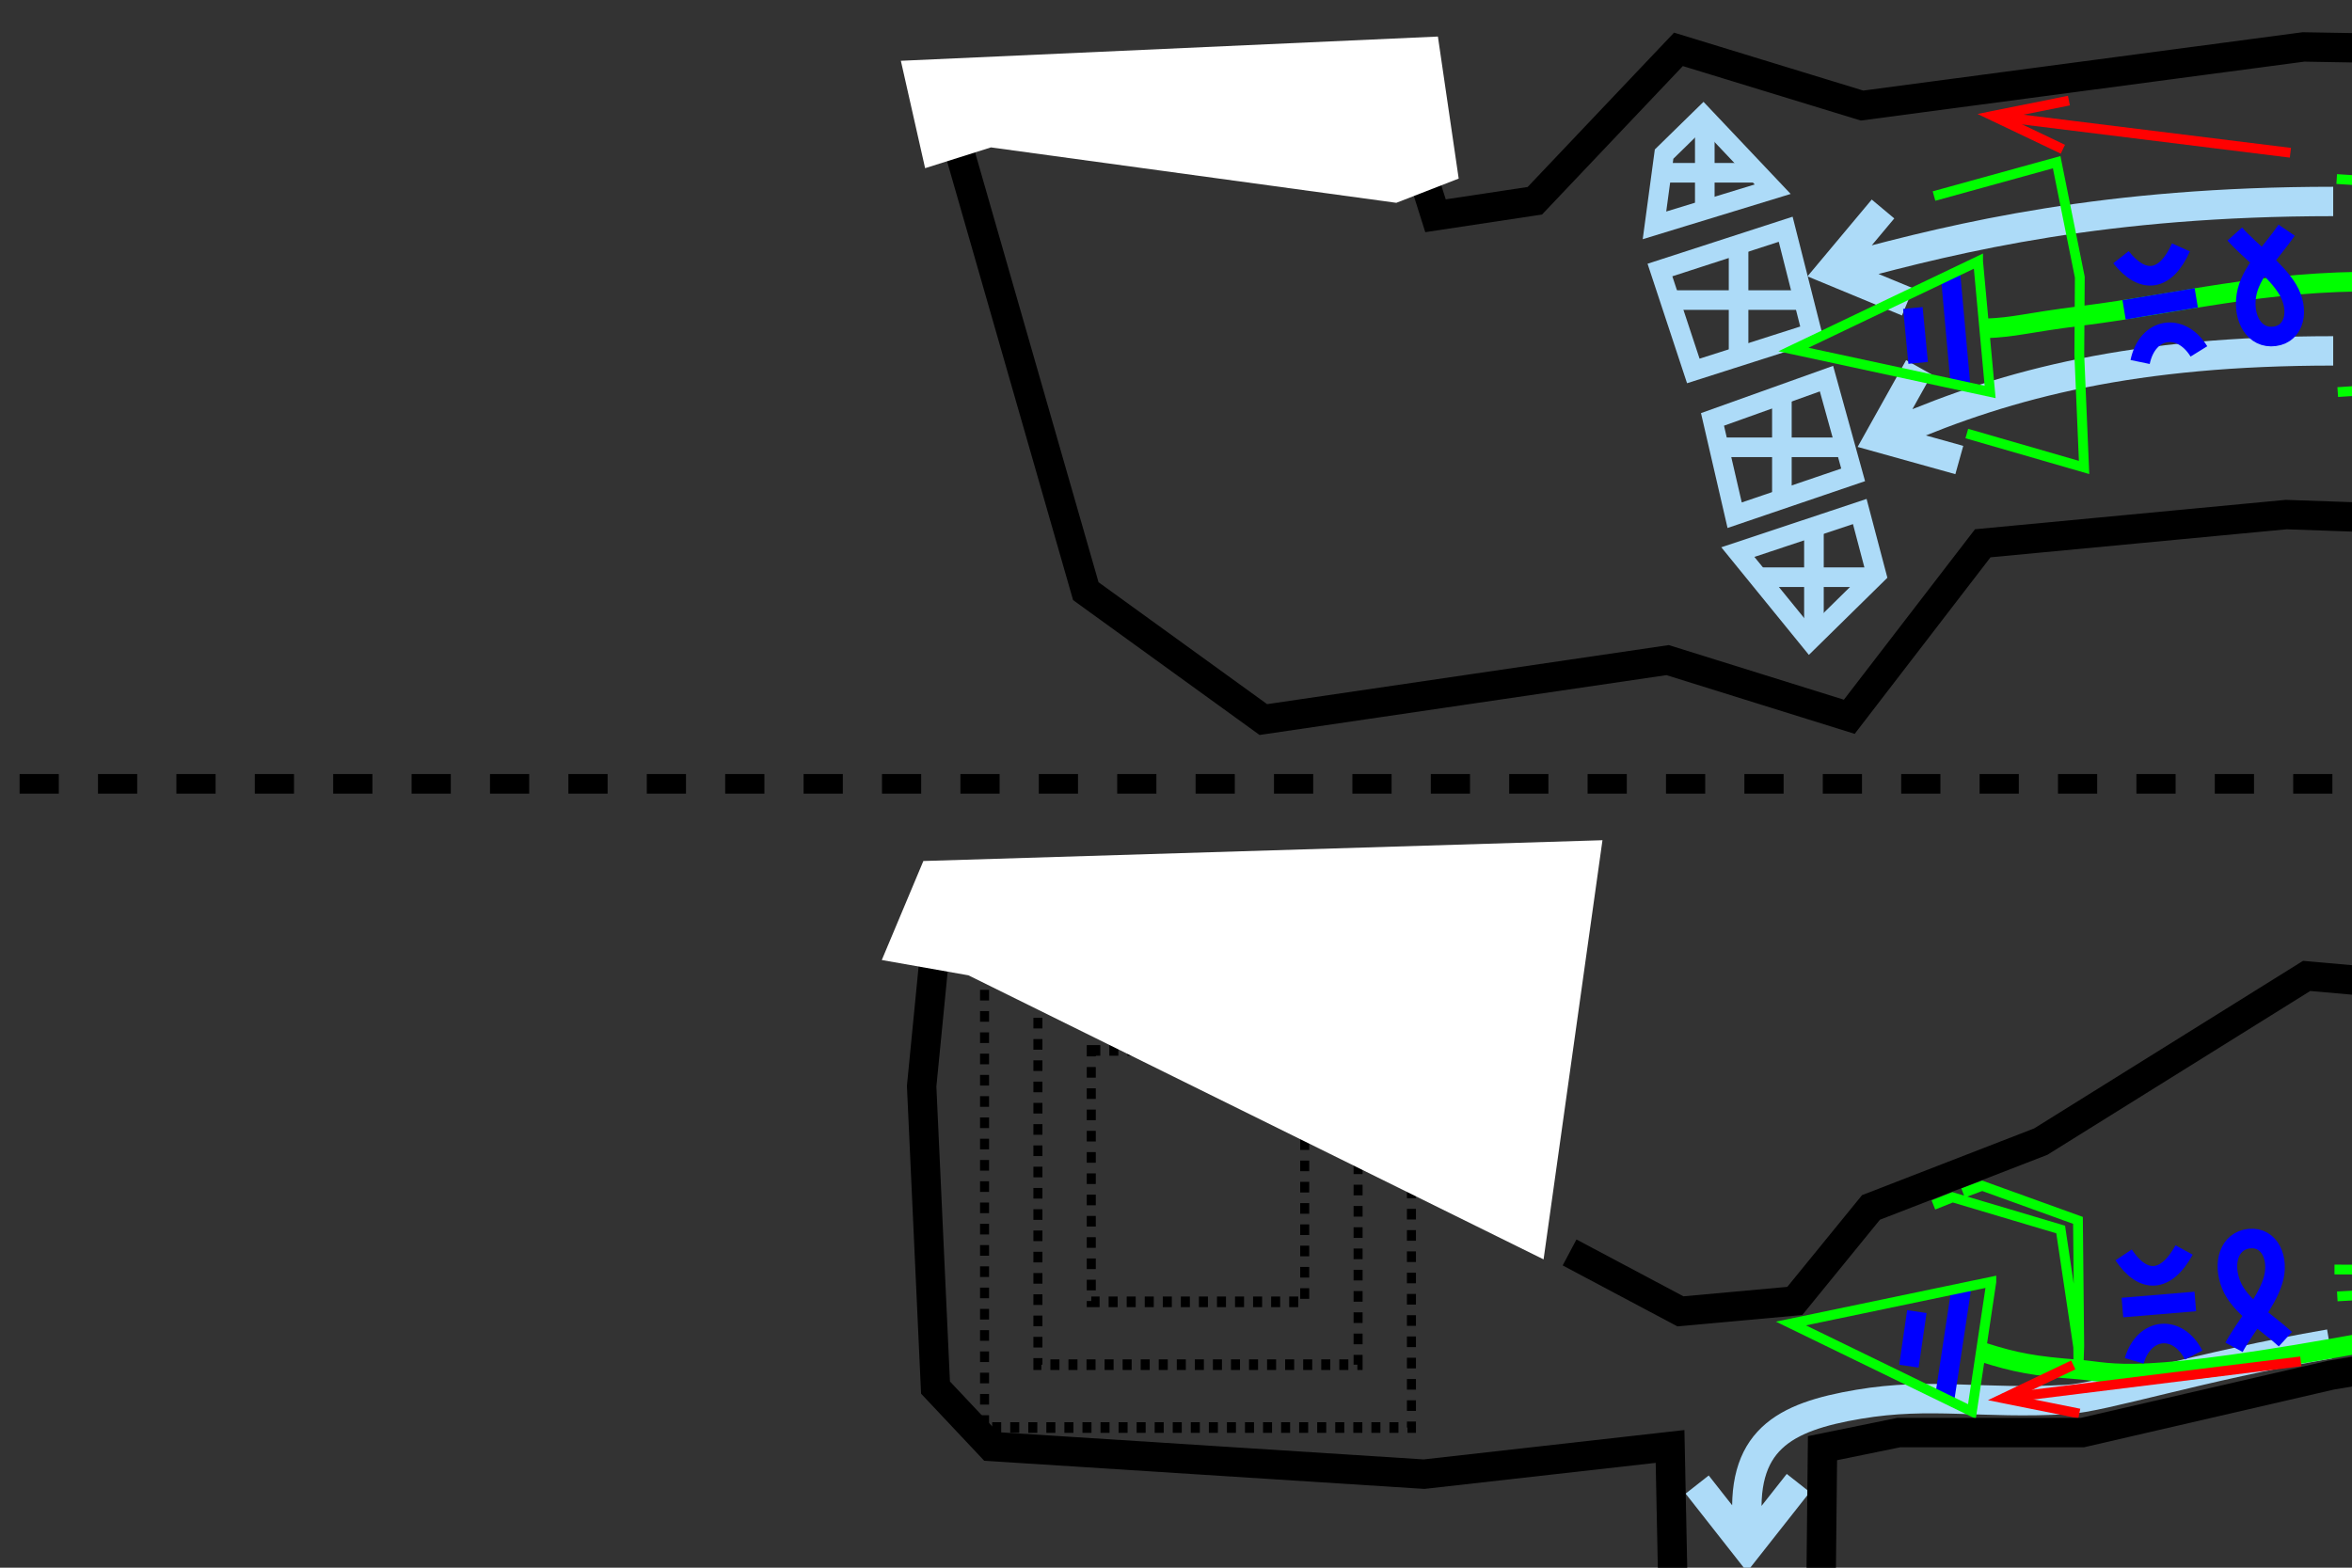 <?xml version="1.0" encoding="UTF-8" standalone="no"?>
<!-- Created with Inkscape (http://www.inkscape.org/) -->

<svg
   xmlns:dc="http://purl.org/dc/elements/1.1/"
   xmlns:cc="http://creativecommons.org/ns#"
   xmlns:rdf="http://www.w3.org/1999/02/22-rdf-syntax-ns#"
   xmlns:svg="http://www.w3.org/2000/svg"
   xmlns="http://www.w3.org/2000/svg"
   xmlns:sodipodi="http://sodipodi.sourceforge.net/DTD/sodipodi-0.dtd"
   xmlns:inkscape="http://www.inkscape.org/namespaces/inkscape"
   width="480"
   height="320"
   id="svg2"
   version="1.1"
   inkscape:version="0.48.0 r9654"
   sodipodi:docname="itnas306.svg"
   inkscape:export-xdpi="90"
   inkscape:export-ydpi="90"
   inkscape:export-filename="itnas306.png">
  <rect width="100%" height="100%" fill="#333333" stroke="none"/>
  <defs
     id="defs4">
    <inkscape:perspective
       sodipodi:type="inkscape:persp3d"
       inkscape:vp_x="0 : 160 : 1"
       inkscape:vp_y="0 : 1000 : 0"
       inkscape:vp_z="480 : 160 : 1"
       inkscape:persp3d-origin="240 : 106.66667 : 1"
       id="perspective8" />
  </defs>
  <sodipodi:namedview
     id="base"
     pagecolor="#ffffff"
     bordercolor="#666666"
     borderopacity="1.0"
     inkscape:pageopacity="1"
     inkscape:pageshadow="2"
     inkscape:zoom="1"
     inkscape:cx="255.37225"
     inkscape:cy="133.7489"
     inkscape:document-units="px"
     inkscape:current-layer="layer1"
     showgrid="false"
     inkscape:snap-nodes="true"
     inkscape:snap-global="true"
     inkscape:snap-grids="true"
     showguides="true"
     inkscape:window-width="1280"
     inkscape:window-height="998"
     inkscape:window-x="1276"
     inkscape:window-y="-4"
     inkscape:window-maximized="1"
     inkscape:object-nodes="false">
    <inkscape:grid
       empspacing="5"
       visible="true"
       enabled="true"
       snapvisiblegridlinesonly="true"
       type="xygrid"
       id="grid2816" />
  </sodipodi:namedview>
  <g
     inkscape:groupmode="layer"
     id="layer2"
     inkscape:label="Floor"
     style="display:inline">
    <path
       inkscape:connector-curvature="0"
       id="path4279"
       style="color:#000000;fill:none;stroke:#addbf8;stroke-width:6;stroke-linecap:butt;stroke-linejoin:miter;stroke-miterlimit:4;stroke-opacity:1;stroke-dasharray:none;stroke-dashoffset:0;marker:none;visibility:visible;display:inline;overflow:visible;enable-background:accumulate"
       d="m 384.288,42.659 -10.494,12.543 15.508,6.423 m 86.861,-20.502 c -46.567,0 -76.23,7.232 -98.679,13.247"
       sodipodi:nodetypes="ccccc" />
    <path
       style="color:#000000;fill:none;stroke:#addbf8;stroke-width:4;stroke-linecap:butt;stroke-linejoin:miter;stroke-miterlimit:4;stroke-opacity:1;stroke-dasharray:none;stroke-dashoffset:0;marker:none;visibility:visible;display:inline;overflow:visible;enable-background:accumulate"
       d="m 354.661,112.694 14.663,18.018 13.627,-13.396 -3.404,-12.906 z"
       id="path3690"
       inkscape:connector-curvature="0"
       sodipodi:nodetypes="ccccc" />
    <path
       style="color:#000000;fill:none;stroke:#addbf8;stroke-width:4;stroke-linecap:butt;stroke-linejoin:miter;stroke-miterlimit:4;stroke-opacity:1;stroke-dasharray:none;stroke-dashoffset:0;marker:none;visibility:visible;display:inline;overflow:visible;enable-background:accumulate"
       d="m 337.648,46.001 24.126,-7.38 -14.173,-14.983 -7.991,7.819 z"
       id="path3688"
       inkscape:connector-curvature="0"
       sodipodi:nodetypes="ccccc" />
    <path
       style="color:#000000;fill:none;stroke:#addbf8;stroke-width:4;stroke-linecap:butt;stroke-linejoin:miter;stroke-miterlimit:4;stroke-opacity:1;stroke-dasharray:none;stroke-dashoffset:0;marker:none;visibility:visible;display:inline;overflow:visible;enable-background:accumulate"
       d="m 345.573,75.719 24.22,-7.736 -5.367,-21.189 -25.661,8.322 z"
       id="path3684"
       inkscape:connector-curvature="0"
       sodipodi:nodetypes="ccccc" />
    <path
       style="color:#000000;fill:none;stroke:#addbf8;stroke-width:4;stroke-linecap:butt;stroke-linejoin:miter;stroke-miterlimit:4;stroke-opacity:1;stroke-dasharray:none;stroke-dashoffset:0;marker:none;visibility:visible;display:inline;overflow:visible;enable-background:accumulate"
       d="m 378.193,96.93 -5.441,-19.643 -23.261,8.323 4.521,19.557 z"
       id="path3676"
       inkscape:connector-curvature="0"
       sodipodi:nodetypes="ccccc" />
    <path
       sodipodi:nodetypes="ccccc"
       d="m 391.622,74.977 -8.036,14.384 16.273,4.539 m 76.304,-22.278 c -40.451,0 -66.007,6.547 -89.015,16.468"
       style="color:#000000;fill:none;stroke:#addbf8;stroke-width:6;stroke-linecap:butt;stroke-linejoin:miter;stroke-miterlimit:4;stroke-opacity:1;stroke-dasharray:none;stroke-dashoffset:0;marker:none;visibility:visible;display:inline;overflow:visible;enable-background:accumulate"
       id="path4506"
       inkscape:connector-curvature="0" />
    <g
       id="g9341"
       transform="matrix(2.178,0,0,2.566,-452.471,124.602)"
       style="stroke:#000000;stroke-width:0.846;stroke-miterlimit:4;stroke-dasharray:0.846, 0.846;stroke-dashoffset:0;display:inline">
      <rect
         style="color:#000000;fill:none;stroke:#000000;stroke-width:0.846;stroke-linecap:butt;stroke-linejoin:miter;stroke-miterlimit:4;stroke-opacity:1;stroke-dasharray:0.846, 0.846;stroke-dashoffset:0;marker:none;visibility:visible;display:inline;overflow:visible;enable-background:accumulate"
         id="rect9349"
         width="40"
         height="40"
         x="300"
         y="25" />
      <rect
         y="30"
         x="305"
         height="30"
         width="30"
         id="rect9351"
         style="color:#000000;fill:none;stroke:#000000;stroke-width:0.846;stroke-linecap:butt;stroke-linejoin:miter;stroke-miterlimit:4;stroke-opacity:1;stroke-dasharray:0.846, 0.846;stroke-dashoffset:0;marker:none;visibility:visible;display:inline;overflow:visible;enable-background:accumulate" />
      <rect
         style="color:#000000;fill:none;stroke:#000000;stroke-width:0.846;stroke-linecap:butt;stroke-linejoin:miter;stroke-miterlimit:4;stroke-opacity:1;stroke-dasharray:0.846, 0.846;stroke-dashoffset:0;marker:none;visibility:visible;display:inline;overflow:visible;enable-background:accumulate"
         id="rect9353"
         width="20"
         height="20"
         x="310"
         y="35" />
    </g>
    <path
       sodipodi:nodetypes="ccccssc"
       d="m 346.361,303.031 10.18,12.956 10.457,-13.27 m 108.424,-28.386 c -26.57,4.567 -46.162,10.91 -53.625,11.336 -17.426,0.994 -27.67,-1.529 -42.468,0.972 -15.254,2.578 -24.497,7.272 -22.588,25.571"
       style="color:#000000;fill:none;stroke:#addbf8;stroke-width:6;stroke-linecap:butt;stroke-linejoin:miter;stroke-miterlimit:4;stroke-opacity:1;stroke-dasharray:none;stroke-dashoffset:0;marker:none;visibility:visible;display:inline;overflow:visible;enable-background:accumulate"
       id="path4506-9"
       inkscape:connector-curvature="0" />
    <path
       id="path5226"
       style="color:#000000;fill:none;stroke:#addbf8;stroke-width:4;stroke-linecap:butt;stroke-linejoin:miter;stroke-miterlimit:4;stroke-opacity:1;stroke-dasharray:none;stroke-dashoffset:0;marker:none;visibility:visible;display:inline;overflow:visible;enable-background:accumulate"
       d="m 347.917,26.288 0,17.955 m -10.038,-8.977 20.076,0"
       inkscape:connector-curvature="0" />
    <path
       inkscape:connector-curvature="0"
       d="m 354.811,49.269 0,23.965 m -13.397,-11.983 26.794,0"
       style="color:#000000;fill:none;stroke:#addbf8;stroke-width:4;stroke-linecap:butt;stroke-linejoin:miter;stroke-miterlimit:4;stroke-opacity:1;stroke-dasharray:none;stroke-dashoffset:0;marker:none;visibility:visible;display:inline;overflow:visible;enable-background:accumulate"
       id="path5238" />
    <path
       id="path5240"
       style="color:#000000;fill:none;stroke:#addbf8;stroke-width:4;stroke-linecap:butt;stroke-linejoin:miter;stroke-miterlimit:4;stroke-opacity:1;stroke-dasharray:none;stroke-dashoffset:0;marker:none;visibility:visible;display:inline;overflow:visible;enable-background:accumulate"
       d="m 363.65,80.205 0,22.198 m -12.69,-11.099 25.38,0"
       inkscape:connector-curvature="0" />
    <path
       inkscape:connector-curvature="0"
       d="m 370.191,106.721 0,22.198 m -10.745,-11.099 21.49,0"
       style="color:#000000;fill:none;stroke:#addbf8;stroke-width:4;stroke-linecap:butt;stroke-linejoin:miter;stroke-miterlimit:4;stroke-opacity:1;stroke-dasharray:none;stroke-dashoffset:0;marker:none;visibility:visible;display:inline;overflow:visible;enable-background:accumulate"
       id="path5242" />
  </g>
  <g
     inkscape:label="Layer 1"
     inkscape:groupmode="layer"
     id="layer1">
    <path
       style="fill:none;stroke:#000000;stroke-width:4;stroke-linecap:butt;stroke-linejoin:miter;stroke-miterlimit:4;stroke-opacity:1;stroke-dasharray:8, 8;stroke-dashoffset:2"
       d="m 490,160 -500,0"
       id="path4521"
       inkscape:connector-curvature="0"
       sodipodi:nodetypes="cc" />
    <g
       transform="matrix(0.092,-0.996,0.996,0.092,274.19,288.272)"
       id="g2902">
      <g
         transform="matrix(0.983,-0.181,0.181,0.983,30.757,89.177)"
         id="g2937">
        <path
           inkscape:connector-curvature="0"
           style="color:#000000;fill:none;stroke:#0000ff;stroke-width:4;stroke-linecap:butt;stroke-linejoin:bevel;stroke-miterlimit:4;stroke-opacity:1;stroke-dasharray:none;stroke-dashoffset:0;marker:none;visibility:visible;display:inline;overflow:visible;enable-background:accumulate"
           d="m 206.192,50.959 -22.975,0.002"
           id="path3028-1-1" />
        <path
           inkscape:connector-curvature="0"
           style="color:#000000;fill:none;stroke:#0000ff;stroke-width:4;stroke-linecap:butt;stroke-linejoin:bevel;stroke-miterlimit:4;stroke-opacity:1;stroke-dasharray:none;stroke-dashoffset:0;marker:none;visibility:visible;display:inline;overflow:visible;enable-background:accumulate"
           d="m 199.996,42.692 -11.261,0.065"
           id="rect10452-0-7-5-7" />
        <path
           inkscape:connector-curvature="0"
           id="path10399-9-40"
           style="fill:none;stroke:#00ff00;stroke-width:2;stroke-linecap:butt;stroke-linejoin:miter;stroke-miterlimit:4;stroke-opacity:1;stroke-dasharray:none"
           d="m 208.302,56.81 c 0,0 -14.558,-39.165 -14.558,-39.165 l -12.237,39.212 c 0,0 26.794,-0.047 26.794,-0.047 z"
           sodipodi:nodetypes="cccc" />
      </g>
      <path
         inkscape:connector-curvature="0"
         sodipodi:nodetypes="cssss"
         id="path2826-1-9"
         d="m 232.275,109.953 c 0.857,6.435 1.822,7.836 4.388,19.452 4.397,19.904 10.571,36.114 12.538,59.895 2.598,31.406 6.045,59.129 -17.834,58.931 -20.685,-0.171 -36.719,5.356 -61.269,29.309"
         style="fill:none;stroke:#00ff00;stroke-width:4;stroke-linecap:butt;stroke-linejoin:miter;stroke-miterlimit:4;stroke-opacity:1;stroke-dasharray:none;marker-start:none;marker-mid:none;marker-end:none" />
      <path
         inkscape:connector-curvature="0"
         sodipodi:nodetypes="cccccc"
         d="m 225.965,182.841 4.929,30.943 7.341,-22.901 24.194,-3.179 7.688,21.09 -0.881,-30.16"
         style="fill:none;stroke:#00ff00;stroke-width:2px;stroke-linecap:butt;stroke-linejoin:miter;stroke-opacity:1"
         id="path10436-7-4" />
      <path
         inkscape:connector-curvature="0"
         sodipodi:nodetypes="cccccc"
         d="m 210.579,108.258 -4.69,24.461 22.828,-3.084 15.764,-1.355 22.926,-6.86 -9.182,-24.283"
         style="fill:none;stroke:#00ff00;stroke-width:2px;stroke-linecap:butt;stroke-linejoin:miter;stroke-opacity:1"
         id="path10402-6-4-8" />
      <path
         inkscape:connector-curvature="0"
         sodipodi:nodetypes="czzzc"
         id="path3030-6-8"
         d="m 256.151,158.951 c -3.404,3.657 -6.44,9.023 -10.309,11.824 -3.869,2.8 -8.804,2.277 -9.73,-1.782 -0.926,-4.058 2.996,-6.826 7.784,-6.528 4.788,0.298 9.343,4.363 14.013,6.96"
         style="fill:none;stroke:#0000ff;stroke-width:4;stroke-linecap:butt;stroke-linejoin:miter;stroke-miterlimit:4;stroke-opacity:1;stroke-dasharray:none" />
      <g
         transform="matrix(0.772,-0.21,0.21,0.772,67.673,98.461)"
         id="g2942">
        <path
           inkscape:connector-curvature="0"
           style="fill:none;stroke:#0000ff;stroke-width:5;stroke-linecap:butt;stroke-linejoin:miter;stroke-miterlimit:4;stroke-opacity:1;stroke-dasharray:none"
           d="m 206.663,105.195 c -7.914,4.267 -8.113,10.164 -0.176,15.487"
           id="rect10452-1-7-4-2-2"
           sodipodi:nodetypes="cc" />
        <path
           inkscape:connector-curvature="0"
           style="fill:none;stroke:#0000ff;stroke-width:5;stroke-linecap:butt;stroke-linejoin:miter;stroke-miterlimit:4;stroke-opacity:1;stroke-dasharray:none"
           d="m 179.489,105.389 c 8.384,3.327 8.299,11.942 0.073,15.237"
           id="rect10452-1-4-4-0-7-4"
           sodipodi:nodetypes="cc" />
        <path
           inkscape:connector-curvature="0"
           style="fill:none;stroke:#0000ff;stroke-width:5;stroke-linecap:butt;stroke-linejoin:bevel;stroke-miterlimit:4;stroke-opacity:1;stroke-dasharray:none"
           d="m 193.135,122.315 0.177,-18.661"
           id="rect10452-0-7-4-1-5" />
      </g>
    </g>
    <g
       transform="matrix(0.039,-0.999,0.999,0.039,286.21,510.84)"
       id="g2902-8">
      <g
         transform="matrix(0.994,0.111,-0.111,0.994,53.028,30.809)"
         id="g2937-8">
        <path
           inkscape:connector-curvature="0"
           style="color:#000000;fill:none;stroke:#0000ff;stroke-width:4;stroke-linecap:butt;stroke-linejoin:bevel;stroke-miterlimit:4;stroke-opacity:1;stroke-dasharray:none;stroke-dashoffset:0;marker:none;visibility:visible;display:inline;overflow:visible;enable-background:accumulate"
           d="m 206.192,50.959 -22.975,0.002"
           id="path3028-1-1-9" />
        <path
           inkscape:connector-curvature="0"
           style="color:#000000;fill:none;stroke:#0000ff;stroke-width:4;stroke-linecap:butt;stroke-linejoin:bevel;stroke-miterlimit:4;stroke-opacity:1;stroke-dasharray:none;stroke-dashoffset:0;marker:none;visibility:visible;display:inline;overflow:visible;enable-background:accumulate"
           d="m 199.996,42.692 -11.261,0.065"
           id="rect10452-0-7-5-7-3" />
        <path
           inkscape:connector-curvature="0"
           id="path10399-9-40-1"
           style="fill:none;stroke:#00ff00;stroke-width:2;stroke-linecap:butt;stroke-linejoin:miter;stroke-miterlimit:4;stroke-opacity:1;stroke-dasharray:none"
           d="m 208.302,56.81 c 0,0 -14.558,-39.165 -14.558,-39.165 l -12.237,39.212 c 0,0 26.794,-0.047 26.794,-0.047 z"
           sodipodi:nodetypes="cccc" />
      </g>
      <path
         inkscape:connector-curvature="0"
         sodipodi:nodetypes="cssss"
         id="path2826-1-9-3"
         d="m 239.302,109.288 c -1.85,6.683 -2.403,10.505 -2.749,19.582 -0.291,7.616 -2.943,10.673 8.421,61.092 6.957,30.867 10.273,58.465 -13.606,58.267 -20.685,-0.171 -36.719,5.356 -61.269,29.309"
         style="fill:none;stroke:#00ff00;stroke-width:4;stroke-linecap:butt;stroke-linejoin:miter;stroke-miterlimit:4;stroke-opacity:1;stroke-dasharray:none;marker-start:none;marker-mid:none;marker-end:none" />
      <path
         inkscape:connector-curvature="0"
         sodipodi:nodetypes="ccccccc"
         d="m 258.991,180.297 1.119,31.202 -8.824,-22.039 -6.936,0.128 6.956,-0.137 5.078,21.702 -2.853,-30.069"
         style="fill:none;stroke:#00ff00;stroke-width:2px;stroke-linecap:butt;stroke-linejoin:miter;stroke-opacity:1"
         id="path10436-7-4-6" />
      <path
         inkscape:connector-curvature="0"
         sodipodi:nodetypes="ccccccccc"
         d="m 268.97,97.969 1.715,3.85 -5.708,22.307 -23.856,4.516 -4.627,0.237 4.874,-0.036 25.609,-1.262 6.296,-19.81 -1.618,-3.844"
         style="fill:none;stroke:#00ff00;stroke-width:2px;stroke-linecap:butt;stroke-linejoin:miter;stroke-opacity:1"
         id="path10402-6-4-8-1" />
      <path
         inkscape:connector-curvature="0"
         sodipodi:nodetypes="czzzc"
         id="path3030-6-8-0"
         d="m 242.319,160.421 c 4.481,2.21 9.225,6.148 13.836,7.393 4.611,1.244 9.039,-0.998 8.463,-5.12 -0.576,-4.123 -5.225,-5.317 -9.595,-3.338 -4.37,1.979 -7.185,7.396 -10.628,11.483"
         style="fill:none;stroke:#0000ff;stroke-width:4;stroke-linecap:butt;stroke-linejoin:miter;stroke-miterlimit:4;stroke-opacity:1;stroke-dasharray:none" />
      <g
         transform="matrix(0.793,-0.105,0.105,0.793,85.368,75.445)"
         id="g2942-1">
        <path
           inkscape:connector-curvature="0"
           style="fill:none;stroke:#0000ff;stroke-width:5;stroke-linecap:butt;stroke-linejoin:miter;stroke-miterlimit:4;stroke-opacity:1;stroke-dasharray:none"
           d="m 206.663,105.195 c -7.914,4.267 -8.113,10.164 -0.176,15.487"
           id="rect10452-1-7-4-2-2-5"
           sodipodi:nodetypes="cc" />
        <path
           inkscape:connector-curvature="0"
           style="fill:none;stroke:#0000ff;stroke-width:5;stroke-linecap:butt;stroke-linejoin:miter;stroke-miterlimit:4;stroke-opacity:1;stroke-dasharray:none"
           d="m 179.489,105.389 c 8.384,3.327 8.299,11.942 0.073,15.237"
           id="rect10452-1-4-4-0-7-4-2"
           sodipodi:nodetypes="cc" />
        <path
           inkscape:connector-curvature="0"
           style="fill:none;stroke:#0000ff;stroke-width:5;stroke-linecap:butt;stroke-linejoin:bevel;stroke-miterlimit:4;stroke-opacity:1;stroke-dasharray:none"
           d="m 193.135,122.315 0.177,-18.661"
           id="rect10452-0-7-4-1-5-2" />
      </g>
    </g>
    <g
       style="stroke:#008000;stroke-width:1;display:inline"
       id="g4159"
       transform="matrix(-1,-0.028,-0.028,1,732.809,98.782)">
      <path
         style="color:#000000;fill:none;stroke:#ff0101;stroke-width:2;stroke-linecap:butt;stroke-linejoin:miter;stroke-miterlimit:4;stroke-opacity:1;stroke-dasharray:none;stroke-dashoffset:0;marker:none;visibility:visible;display:inline;overflow:visible;enable-background:accumulate"
         d="m 318.493,195.556 -60.451,-9.224"
         id="path5387"
         inkscape:connector-curvature="0" />
      <path
         id="path4679-3"
         d="m 304.419,188.351 14.074,7.205 -15.583,2.68"
         style="color:#000000;fill:none;stroke:#ff0101;stroke-width:2;stroke-linecap:butt;stroke-linejoin:miter;stroke-miterlimit:4;stroke-opacity:1;stroke-dasharray:none;stroke-dashoffset:0;marker:none;visibility:visible;display:inline;overflow:visible;enable-background:accumulate"
         inkscape:connector-curvature="0" />
    </g>
    <g
       id="g5144"
       transform="translate(0,-300)">
      <g
         style="stroke:#008000;stroke-width:1"
         id="g5081"
         transform="matrix(-0.219,-0.976,0.976,-0.219,212.984,1012.816)">
        <path
           style="fill:none;stroke:#008000;stroke-width:1px;stroke-linecap:butt;stroke-linejoin:miter;stroke-opacity:1"
           d="m 817,521 -46.5,13"
           id="path5054"
           inkscape:connector-curvature="0" />
        <path
           style="fill:none;stroke:#008000;stroke-width:1px;stroke-linecap:butt;stroke-linejoin:miter;stroke-opacity:1"
           d="M 853.5,529.5 817,521"
           id="path5052"
           inkscape:connector-curvature="0" />
        <path
           style="fill:none;stroke:#008000;stroke-width:1px;stroke-linecap:butt;stroke-linejoin:miter;stroke-opacity:1"
           d="M 873,475.75 853.5,529.5"
           id="path5049"
           inkscape:connector-curvature="0" />
        <path
           style="fill:none;stroke:#008000;stroke-width:1px;stroke-linecap:butt;stroke-linejoin:miter;stroke-opacity:1"
           d="M 879.5,414.125 873,475.75"
           id="path5047"
           inkscape:connector-curvature="0" />
        <path
           style="fill:none;stroke:#008000;stroke-width:1px;stroke-linecap:butt;stroke-linejoin:miter;stroke-opacity:1"
           d="m 881.686,395.109 -2.216,19.01"
           id="path5043"
           inkscape:connector-curvature="0" />
        <path
           style="fill:none;stroke:#008000;stroke-width:1px;stroke-linecap:butt;stroke-linejoin:miter;stroke-opacity:1"
           d="m 848.253,407.612 12.754,-21.871"
           id="path5079"
           inkscape:connector-curvature="0" />
        <path
           style="fill:none;stroke:#008000;stroke-width:1px;stroke-linecap:butt;stroke-linejoin:miter;stroke-opacity:1"
           d="m 871.916,411.686 -23.708,-3.768"
           id="path5077"
           inkscape:connector-curvature="0" />
        <path
           style="fill:none;stroke:#008000;stroke-width:1px;stroke-linecap:butt;stroke-linejoin:miter;stroke-opacity:1"
           d="m 887,415.5 -15.5,-3"
           id="path5075"
           inkscape:connector-curvature="0" />
        <path
           style="fill:none;stroke:#008000;stroke-width:1px;stroke-linecap:butt;stroke-linejoin:miter;stroke-opacity:1"
           d="m 910.773,416.126 -23.445,-1.257"
           id="path5073"
           inkscape:connector-curvature="0" />
        <path
           style="fill:none;stroke:#008000;stroke-width:1px;stroke-linecap:butt;stroke-linejoin:miter;stroke-opacity:1"
           d="m 909.597,390.042 1.204,26.288"
           id="path5071"
           inkscape:connector-curvature="0" />
        <path
           sodipodi:nodetypes="cc"
           style="fill:none;stroke:#008000;stroke-width:1px;stroke-linecap:butt;stroke-linejoin:miter;stroke-opacity:1"
           d="m 886.494,499.943 8.155,-29.048"
           id="path5067"
           inkscape:connector-curvature="0" />
        <path
           sodipodi:nodetypes="cc"
           style="fill:none;stroke:#008000;stroke-width:1px;stroke-linecap:butt;stroke-linejoin:miter;stroke-opacity:1"
           d="m 885.623,477.793 0.659,22.177"
           id="path5064"
           inkscape:connector-curvature="0" />
        <path
           sodipodi:nodetypes="cc"
           style="fill:none;stroke:#008000;stroke-width:1px;stroke-linecap:butt;stroke-linejoin:miter;stroke-opacity:1"
           d="m 861.363,473.475 24.082,4.295"
           id="path5062"
           inkscape:connector-curvature="0" />
        <path
           sodipodi:nodetypes="cc"
           style="fill:none;stroke:#008000;stroke-width:1px;stroke-linecap:butt;stroke-linejoin:miter;stroke-opacity:1"
           d="m 847.483,492.697 13.874,-19.073"
           id="path5060"
           inkscape:connector-curvature="0" />
        <path
           style="fill:none;stroke:#008000;stroke-width:1px;stroke-linecap:butt;stroke-linejoin:miter;stroke-opacity:1"
           d="m 852.687,461.476 -5.429,30.782"
           id="path5056"
           inkscape:connector-curvature="0" />
      </g>
      <g
         style="stroke:#008000;stroke-width:1"
         id="g5081-0"
         transform="matrix(-0.276,-0.961,0.961,-0.276,268.729,1239.746)">
        <path
           style="fill:none;stroke:#008000;stroke-width:1px;stroke-linecap:butt;stroke-linejoin:miter;stroke-opacity:1"
           d="m 811.455,518.366 -46.817,11.809"
           id="path5054-5"
           inkscape:connector-curvature="0" />
        <path
           style="fill:none;stroke:#008000;stroke-width:1px;stroke-linecap:butt;stroke-linejoin:miter;stroke-opacity:1"
           d="m 847.726,527.795 -36.271,-9.429"
           id="path5052-7"
           inkscape:connector-curvature="0" />
        <path
           style="fill:none;stroke:#008000;stroke-width:1px;stroke-linecap:butt;stroke-linejoin:miter;stroke-opacity:1"
           d="m 868.592,474.56 -20.866,53.235"
           id="path5049-6"
           inkscape:connector-curvature="0" />
        <path
           style="fill:none;stroke:#008000;stroke-width:1px;stroke-linecap:butt;stroke-linejoin:miter;stroke-opacity:1"
           d="m 879.519,413.965 -10.75,61.027"
           id="path5047-0"
           inkscape:connector-curvature="0" />
        <path
           style="fill:none;stroke:#008000;stroke-width:1px;stroke-linecap:butt;stroke-linejoin:miter;stroke-opacity:1"
           d="m 889.42,397.859 -9.766,16.358"
           id="path5043-4"
           inkscape:connector-curvature="0" />
        <path
           style="fill:none;stroke:#008000;stroke-width:1px;stroke-linecap:butt;stroke-linejoin:miter;stroke-opacity:1"
           d="m 909.221,422.742 14.291,-20.899"
           id="path5079-4"
           inkscape:connector-curvature="0" />
        <path
           style="fill:none;stroke:#008000;stroke-width:1px;stroke-linecap:butt;stroke-linejoin:miter;stroke-opacity:1"
           d="m 886.132,415.6 22.88,7.264"
           id="path5077-7"
           inkscape:connector-curvature="0" />
        <path
           style="fill:none;stroke:#008000;stroke-width:1px;stroke-linecap:butt;stroke-linejoin:miter;stroke-opacity:1"
           d="m 884.821,415.319 -15.5,-3"
           id="path5075-5"
           inkscape:connector-curvature="0" />
        <path
           style="fill:none;stroke:#008000;stroke-width:1px;stroke-linecap:butt;stroke-linejoin:miter;stroke-opacity:1"
           d="m 908.378,419.101 -23.228,-3.423"
           id="path5073-5"
           inkscape:connector-curvature="0" />
        <path
           style="fill:none;stroke:#008000;stroke-width:1px;stroke-linecap:butt;stroke-linejoin:miter;stroke-opacity:1"
           d="m 922.882,396.598 -14.589,21.901"
           id="path5071-9"
           inkscape:connector-curvature="0" />
        <path
           sodipodi:nodetypes="cc"
           style="fill:none;stroke:#008000;stroke-width:1px;stroke-linecap:butt;stroke-linejoin:miter;stroke-opacity:1"
           d="m 873.061,498.745 6.96,-29.357"
           id="path5067-1"
           inkscape:connector-curvature="0" />
        <path
           sodipodi:nodetypes="cc"
           style="fill:none;stroke:#008000;stroke-width:1px;stroke-linecap:butt;stroke-linejoin:miter;stroke-opacity:1"
           d="m 875.113,477.017 -1.976,22.099"
           id="path5064-8"
           inkscape:connector-curvature="0" />
        <path
           sodipodi:nodetypes="cc"
           style="fill:none;stroke:#008000;stroke-width:1px;stroke-linecap:butt;stroke-linejoin:miter;stroke-opacity:1"
           d="m 851.239,471.232 23.82,5.568"
           id="path5062-4"
           inkscape:connector-curvature="0" />
        <path
           sodipodi:nodetypes="cc"
           style="fill:none;stroke:#008000;stroke-width:1px;stroke-linecap:butt;stroke-linejoin:miter;stroke-opacity:1"
           d="m 875.825,500.789 -0.892,-23.568"
           id="path5060-4"
           inkscape:connector-curvature="0" />
        <path
           style="fill:none;stroke:#008000;stroke-width:1px;stroke-linecap:butt;stroke-linejoin:miter;stroke-opacity:1"
           d="m 884.694,470.778 -8.283,30.14"
           id="path5056-6"
           inkscape:connector-curvature="0" />
      </g>
      <path
         inkscape:connector-curvature="0"
         id="path4986"
         d="M 407.202,66.47 405.202,276.97"
         style="fill:none;stroke:#000000;stroke-width:1px;stroke-linecap:butt;stroke-linejoin:miter;stroke-opacity:1" />
      <path
         inkscape:connector-curvature="0"
         id="path4988"
         d="m 424.087,281.816 0,-217.789"
         style="fill:none;stroke:#000000;stroke-width:1px;stroke-linecap:butt;stroke-linejoin:miter;stroke-opacity:1" />
      <path
         inkscape:connector-curvature="0"
         id="path5011"
         d="m 420.021,253.532 0,-245.366"
         style="fill:none;stroke:#000000;stroke-width:1px;stroke-linecap:butt;stroke-linejoin:miter;stroke-opacity:1" />
      <path
         inkscape:connector-curvature="0"
         id="path5015"
         d="m 476.413,267.674 0,-245.366"
         style="fill:none;stroke:#000000;stroke-width:1px;stroke-linecap:butt;stroke-linejoin:miter;stroke-opacity:1" />
      <path
         inkscape:connector-curvature="0"
         id="path5106"
         d="m 363.806,269.442 0,-194.101"
         style="fill:none;stroke:#000000;stroke-width:1px;stroke-linecap:butt;stroke-linejoin:miter;stroke-opacity:1" />
      <path
         inkscape:connector-curvature="0"
         id="path5013"
         d="m 394.566,245.047 0,-232.285"
         style="fill:none;stroke:#000000;stroke-width:1px;stroke-linecap:butt;stroke-linejoin:miter;stroke-opacity:1" />
      <path
         inkscape:connector-curvature="0"
         id="path5017"
         d="m 400.25,242 0,-154.25"
         style="fill:none;stroke:#000000;stroke-width:1px;stroke-linecap:butt;stroke-linejoin:miter;stroke-opacity:1" />
    </g>
    <g
       transform="matrix(-1,0.028,-0.028,-1,730.687,210.289)"
       id="g5198"
       style="stroke:#008000;stroke-width:1;display:inline">
      <path
         inkscape:connector-curvature="0"
         id="path5200"
         d="m 318.493,195.556 -60.451,-9.224"
         style="color:#000000;fill:none;stroke:#ff0101;stroke-width:2;stroke-linecap:butt;stroke-linejoin:miter;stroke-miterlimit:4;stroke-opacity:1;stroke-dasharray:none;stroke-dashoffset:0;marker:none;visibility:visible;display:inline;overflow:visible;enable-background:accumulate" />
      <path
         inkscape:connector-curvature="0"
         style="color:#000000;fill:none;stroke:#ff0101;stroke-width:2;stroke-linecap:butt;stroke-linejoin:miter;stroke-miterlimit:4;stroke-opacity:1;stroke-dasharray:none;stroke-dashoffset:0;marker:none;visibility:visible;display:inline;overflow:visible;enable-background:accumulate"
         d="m 304.419,188.351 14.074,7.205 -15.583,2.68"
         id="path5202" />
    </g>
  </g>
  <g
     inkscape:groupmode="layer"
     id="layer3"
     inkscape:label="Ceil"
     style="display:inline"
     sodipodi:insensitive="true">
    <path
       id="path12433"
       style="color:#000000;fill:none;stroke:#000000;stroke-width:6;stroke-linecap:butt;stroke-linejoin:miter;stroke-miterlimit:4;stroke-opacity:1;stroke-dasharray:none;stroke-dashoffset:0;marker:none;visibility:visible;display:inline;overflow:visible;enable-background:accumulate"
       d="m 404.644,110.896 -27.237,35.415 -37.08,-11.568 -82.502,12.135 -36.229,-26.207 -28.059,-97.72 91.321,-4.568 8.102,25.659 20.27,-3.062 29.31,-30.905 37.467,11.473 90.094,-11.968 81.317,1.414 83.439,4.95 82.024,0.707 83.439,-7.071 106.773,2.121 75.66,4.95 -8.485,73.539 -48.083,7.071 -53.033,3.536 -67.882,-4.95 -62.921,6.943 -0.079,5.725 3.25,67.588 -14.328,19.592 -2.78,11.772 7.904,2.044 7.393,-11.16 12.211,-7.07 83.999,13.814 86.936,-1.449 8.963,9.869 6.31,10.634 12.042,2.972 -1.519,64.668 -14.884,0.323 -19.857,5.543 -14.833,15.226 -58.382,1.086 -56.953,-4.984 -52.72,5.693 -34.552,-1.65 -3.469,-14.514 -23.236,-12.599 -24.836,3.093 -14.21,21.268 2.472,17.029 -68.024,1.474 0.857,-12.129 3.221,-50.423 25.929,-38.055 65.869,-36.403 27.217,-38.261 4.115,-44.225 -0.025,-8.287 -82.706,-2.32 -86.267,8.485 -60.811,-2.121 z"
       inkscape:connector-curvature="0"
       sodipodi:nodetypes="cccccccccccccccccccccccccccccccccccccccccccccccccccccccccccc" />
    <path
       id="path5361"
       style="color:#000000;fill:none;stroke:#000000;stroke-width:6;stroke-linecap:butt;stroke-linejoin:miter;stroke-miterlimit:4;stroke-opacity:1;stroke-dasharray:none;stroke-dashoffset:0;marker:none;visibility:visible;display:inline;overflow:visible;enable-background:accumulate"
       d="m 489.643,-4.344 -2.121,82.731 6.734,64.796 23.734,0 0.004,4.004 3.984,0 0.701,21.026 -1.292,28.058 -0.909,5.416 -22.734,-0.09 -27,-2.393 -54.258,33.822 -34.648,13.435 -15.556,19.092 -23.335,2.121 -22.627,-12.021"
       inkscape:connector-curvature="0"
       sodipodi:nodetypes="cccccccccccccccc" />
    <path
       style="color:#000000;fill:none;stroke:#000000;stroke-width:6;stroke-linecap:butt;stroke-linejoin:miter;stroke-miterlimit:4;stroke-opacity:1;stroke-dasharray:none;stroke-dashoffset:0;marker:none;visibility:visible;display:inline;overflow:visible;enable-background:accumulate"
       d="m 975.744,242.744 -87,11.81 -133.992,9.63 -135.008,-3.578 -45,3.756 -99,16.33 -50.772,11.731 -37.477,0 -15.556,3.182 -0.354,33.588 -30.052,0.707 -0.707,-34.648 -50.205,5.657 -88.388,-5.657 -11.314,-12.021 -2.828,-61.518 3.536,-36.062"
       id="path5363"
       inkscape:connector-curvature="0"
       sodipodi:nodetypes="ccccccccccccccccc" />
    <path
       style="fill:#ffffff;stroke:none"
       d="m 297.692,36.45 -12.728,4.95 -82.731,-11.314 -13.435,4.243 -4.95,-21.92 109.602,-4.95 z"
       id="path4558"
       inkscape:connector-curvature="0"
       sodipodi:nodetypes="ccccccc" />
    <path
       style="fill:#ffffff;stroke:none"
       d="m 315.016,257.067 -117.38,-57.983 -17.678,-3.121 8.485,-20.213 138.593,-4.243 z"
       id="path4558-1"
       inkscape:connector-curvature="0"
       sodipodi:nodetypes="cccccc" />
  </g>
</svg>

